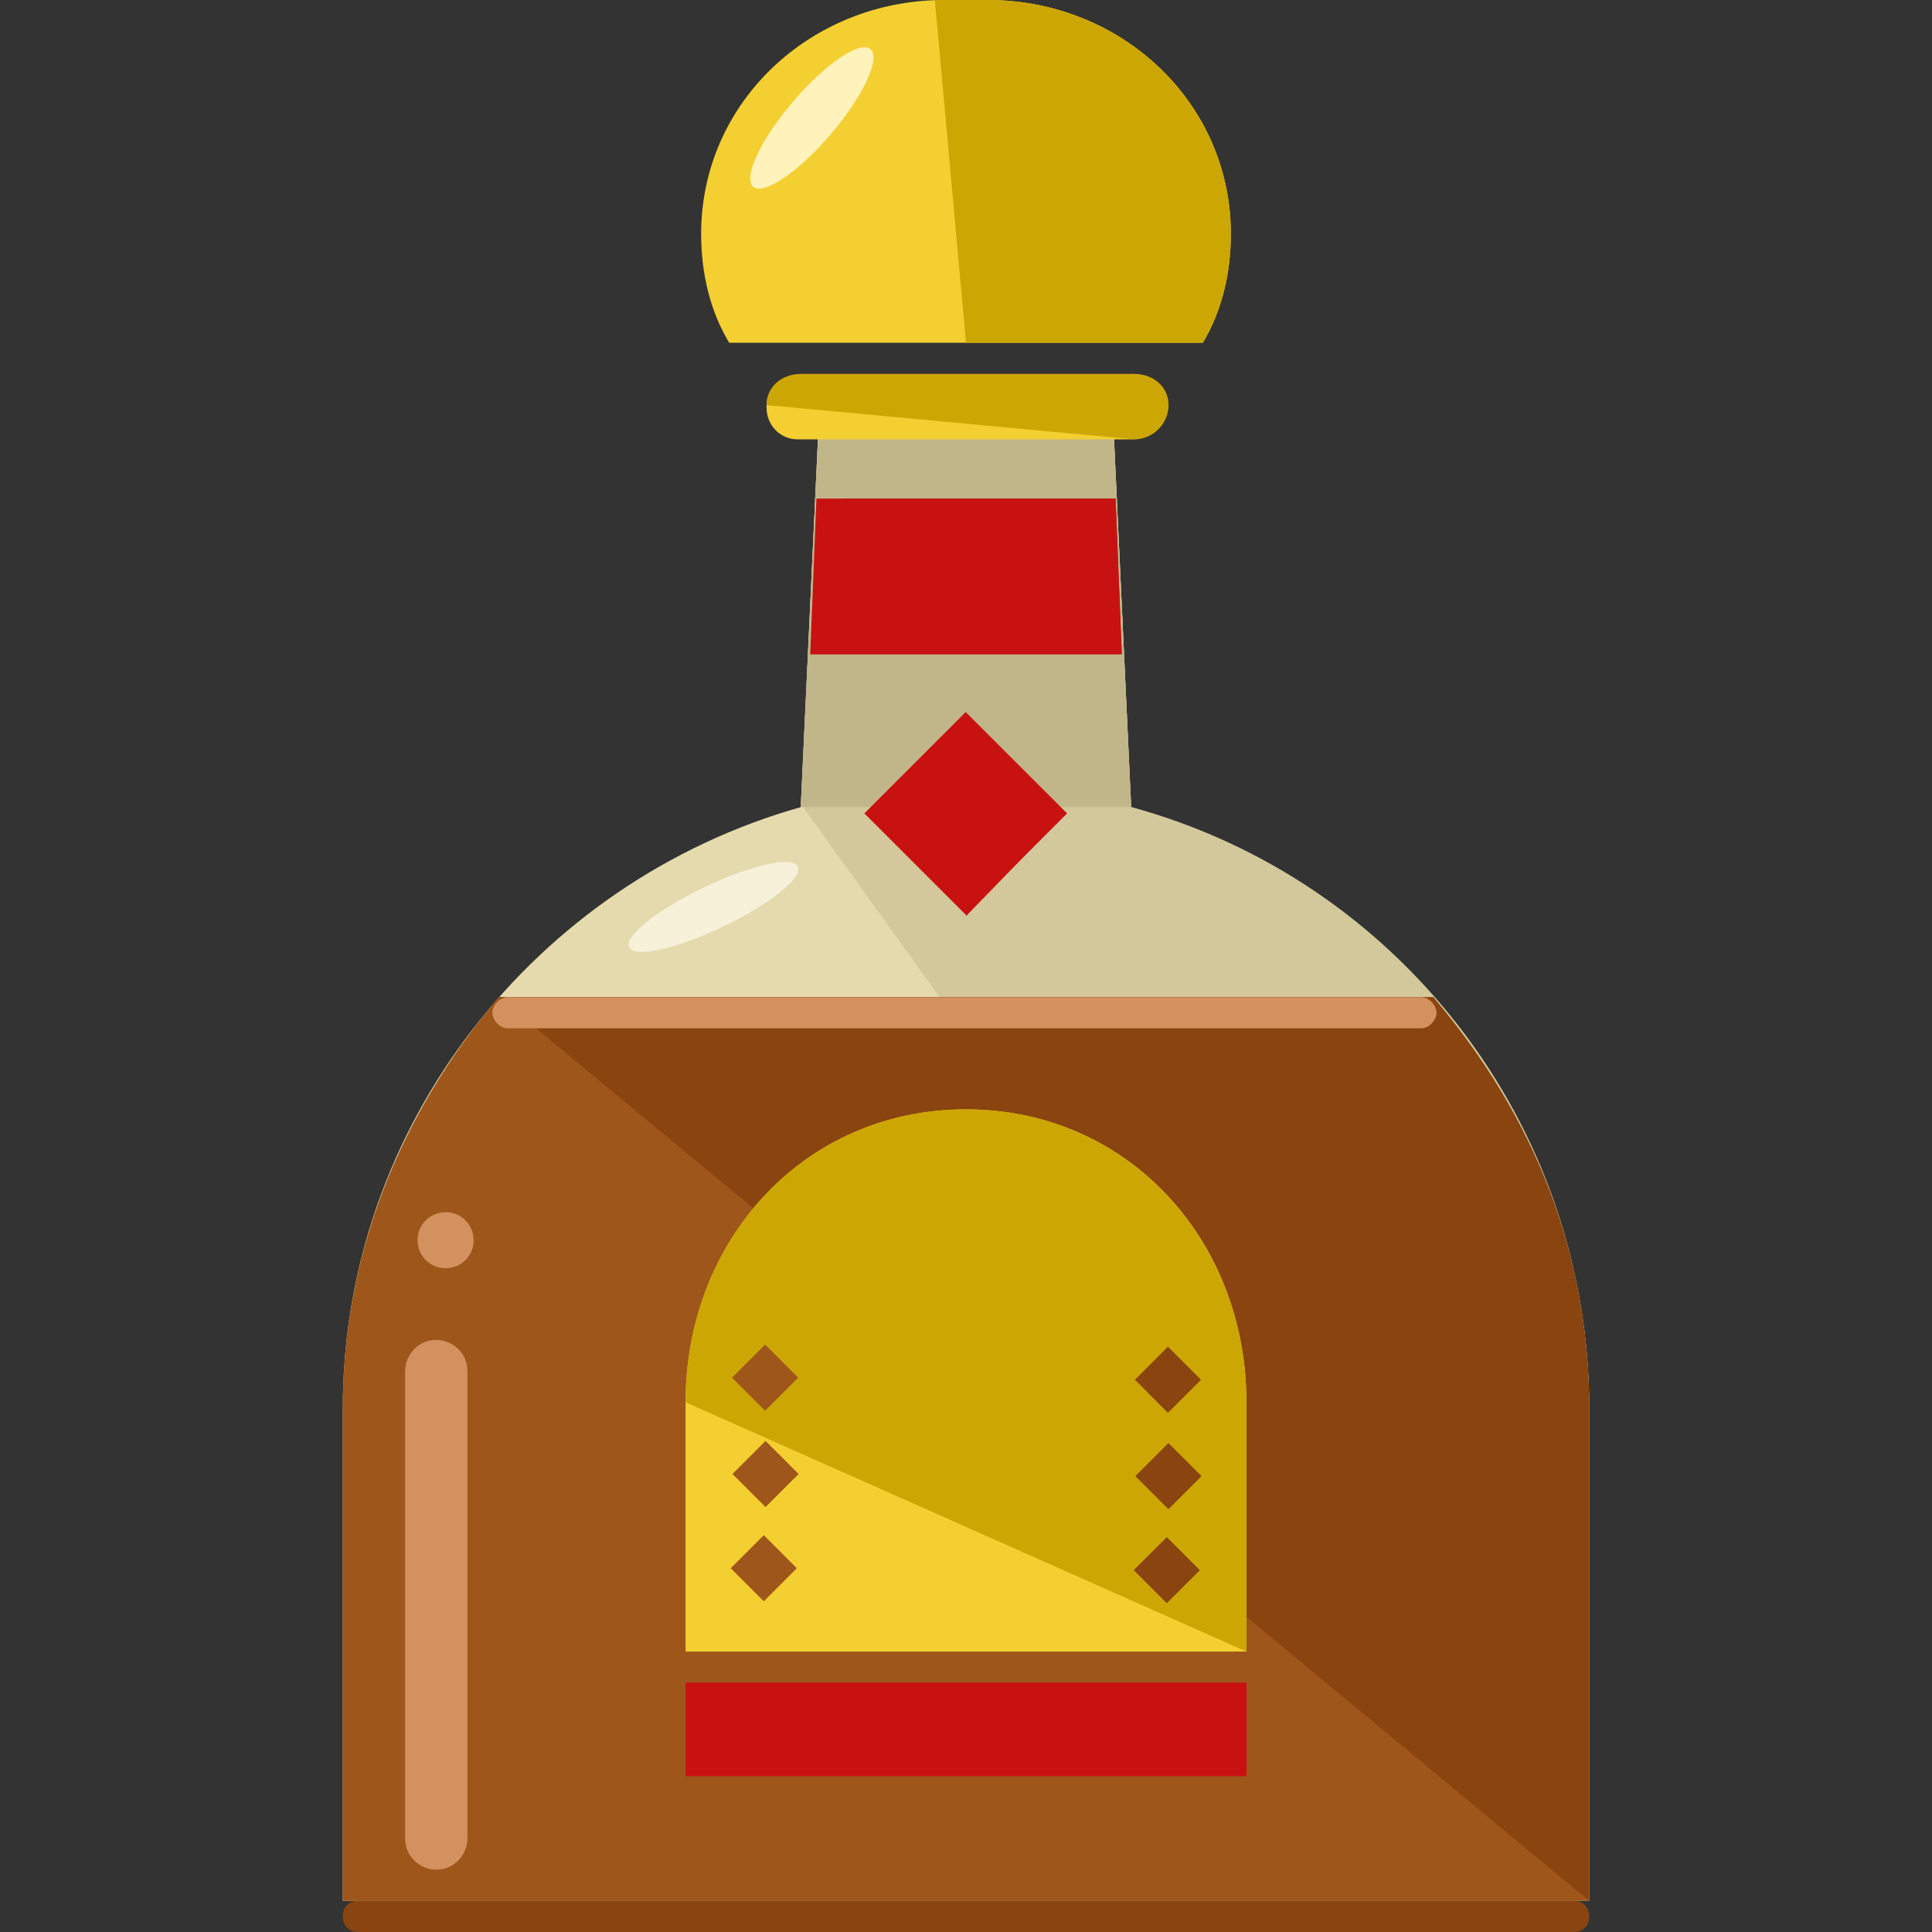 <svg width="45" height="45" viewBox="0 0 45 45" fill="none" xmlns="http://www.w3.org/2000/svg">
<rect x="0" y="0" width="45" height="45" fill="#333333" stroke="none"/>
<path d="M26.347 18.799L25.911 9.436H19.089L18.653 18.799C12.484 20.54 7.984 26.202 7.984 32.806V44.274H37.016V32.806C37.016 26.202 32.516 20.54 26.347 18.799Z" fill="#E5DAAE"/>
<path d="M37.016 44.274V32.806C37.016 26.129 32.516 20.468 26.347 18.799L25.911 9.436H19.089L18.653 18.726" fill="#D3C89B"/>
<path d="M26.347 18.798L25.911 9.436H19.089L18.653 18.798" fill="#C1B68A"/>
<path d="M11.613 23.226C9.29 25.984 7.984 29.25 7.984 32.806V44.274H37.016V32.806C37.016 29.25 35.492 26.129 33.387 23.226H11.613Z" fill="#9E561B"/>
<path d="M37.016 44.274V32.806C37.016 29.25 35.782 26.056 33.387 23.226H11.613" fill="#894410"/>
<path d="M29.032 38.468V32.661C29.032 28.887 26.274 25.839 22.5 25.839C18.726 25.839 15.968 28.887 15.968 32.661V38.468H29.032Z" fill="#F4CF31"/>
<path d="M29.032 38.468V32.661C29.032 28.887 26.274 25.839 22.5 25.839C18.726 25.839 15.968 28.887 15.968 32.661" fill="#CCA602"/>
<path d="M27.145 9.435C27.145 9.871 26.782 10.234 26.347 10.234H18.581C18.145 10.234 17.855 9.871 17.855 9.508V9.435C17.855 9 18.218 8.855 18.653 8.855H26.419C26.782 8.709 27.145 9 27.145 9.435Z" fill="#F4CF31"/>
<path d="M17.855 9.435C17.855 9 18.218 8.709 18.653 8.709H26.419C26.855 8.709 27.218 9 27.218 9.435C27.218 9.871 26.855 10.234 26.419 10.234" fill="#CCA602"/>
<path d="M29.032 39.193H15.968V41.371H29.032V39.193Z" fill="#C81212"/>
<path d="M29.032 41.371V39.193H15.968" fill="#C81212"/>
<path d="M22.494 21.307L24.855 18.946L22.493 16.585L20.132 18.946L22.494 21.307Z" fill="#C81212"/>
<path d="M22.5 16.621L24.823 18.944L22.5 21.339" fill="#C81212"/>
<path d="M17.821 32.858L18.591 32.088L17.821 31.318L17.051 32.088L17.821 32.858Z" fill="#9E561B"/>
<path d="M17.831 35.102L18.601 34.332L17.831 33.562L17.061 34.332L17.831 35.102Z" fill="#9E561B"/>
<path d="M17.79 37.297L18.56 36.527L17.79 35.757L17.02 36.527L17.79 37.297Z" fill="#9E561B"/>
<path d="M27.204 32.907L27.974 32.137L27.204 31.367L26.435 32.137L27.204 32.907Z" fill="#894410"/>
<path d="M27.215 35.152L27.985 34.382L27.215 33.612L26.445 34.382L27.215 35.152Z" fill="#894410"/>
<path d="M27.177 37.342L27.947 36.573L27.177 35.803L26.407 36.572L27.177 37.342Z" fill="#894410"/>
<path d="M10.887 42.822C10.887 43.185 10.597 43.548 10.161 43.548C9.798 43.548 9.436 43.258 9.436 42.822V31.935C9.436 31.572 9.726 31.209 10.161 31.209C10.524 31.209 10.887 31.5 10.887 31.935V42.822Z" fill="#D3915F"/>
<path d="M11.032 28.887C11.032 29.25 10.742 29.54 10.379 29.54C10.016 29.54 9.726 29.25 9.726 28.887C9.726 28.524 10.016 28.234 10.379 28.234C10.742 28.234 11.032 28.524 11.032 28.887Z" fill="#D3915F"/>
<path d="M18.871 15.242H26.129L25.984 11.613H19.016L18.871 15.242Z" fill="#C81212"/>
<path d="M26.129 15.242L25.984 11.613H19.597" fill="#C81212"/>
<path d="M33.46 23.588C33.46 23.734 33.315 23.951 33.097 23.951H11.831C11.613 23.951 11.468 23.734 11.468 23.588C11.468 23.443 11.613 23.226 11.831 23.226H33.097C33.315 23.226 33.46 23.443 33.46 23.588Z" fill="#D3915F"/>
<path d="M28.016 7.984C28.451 7.258 28.669 6.387 28.669 5.444C28.669 2.395 26.129 0 23.008 0H21.992C18.871 0 16.331 2.395 16.331 5.444C16.331 6.387 16.548 7.258 16.984 7.984H28.016Z" fill="#F4CF31"/>
<path d="M22.5 7.984H28.016C28.452 7.258 28.669 6.387 28.669 5.444C28.669 2.395 26.129 0 23.008 0H21.774" fill="#CCA602"/>
<path d="M18.468 2.371C17.714 3.255 17.301 4.141 17.545 4.349C17.789 4.557 18.598 4.009 19.352 3.124C20.106 2.239 20.519 1.353 20.275 1.145C20.031 0.937 19.222 1.486 18.468 2.371Z" fill="#FFF2BB"/>
<path d="M18.584 20.186C18.463 19.933 17.486 20.148 16.401 20.668C15.316 21.186 14.535 21.812 14.656 22.066C14.777 22.319 15.755 22.103 16.839 21.584C17.924 21.065 18.706 20.439 18.584 20.186Z" fill="#F7F1DA"/>
<path d="M37.016 44.637C37.016 44.855 36.871 45 36.653 45H8.347C8.129 45 7.984 44.855 7.984 44.637C7.984 44.42 8.129 44.274 8.347 44.274H36.653C36.871 44.274 37.016 44.42 37.016 44.637Z" fill="#894410"/>
</svg>
